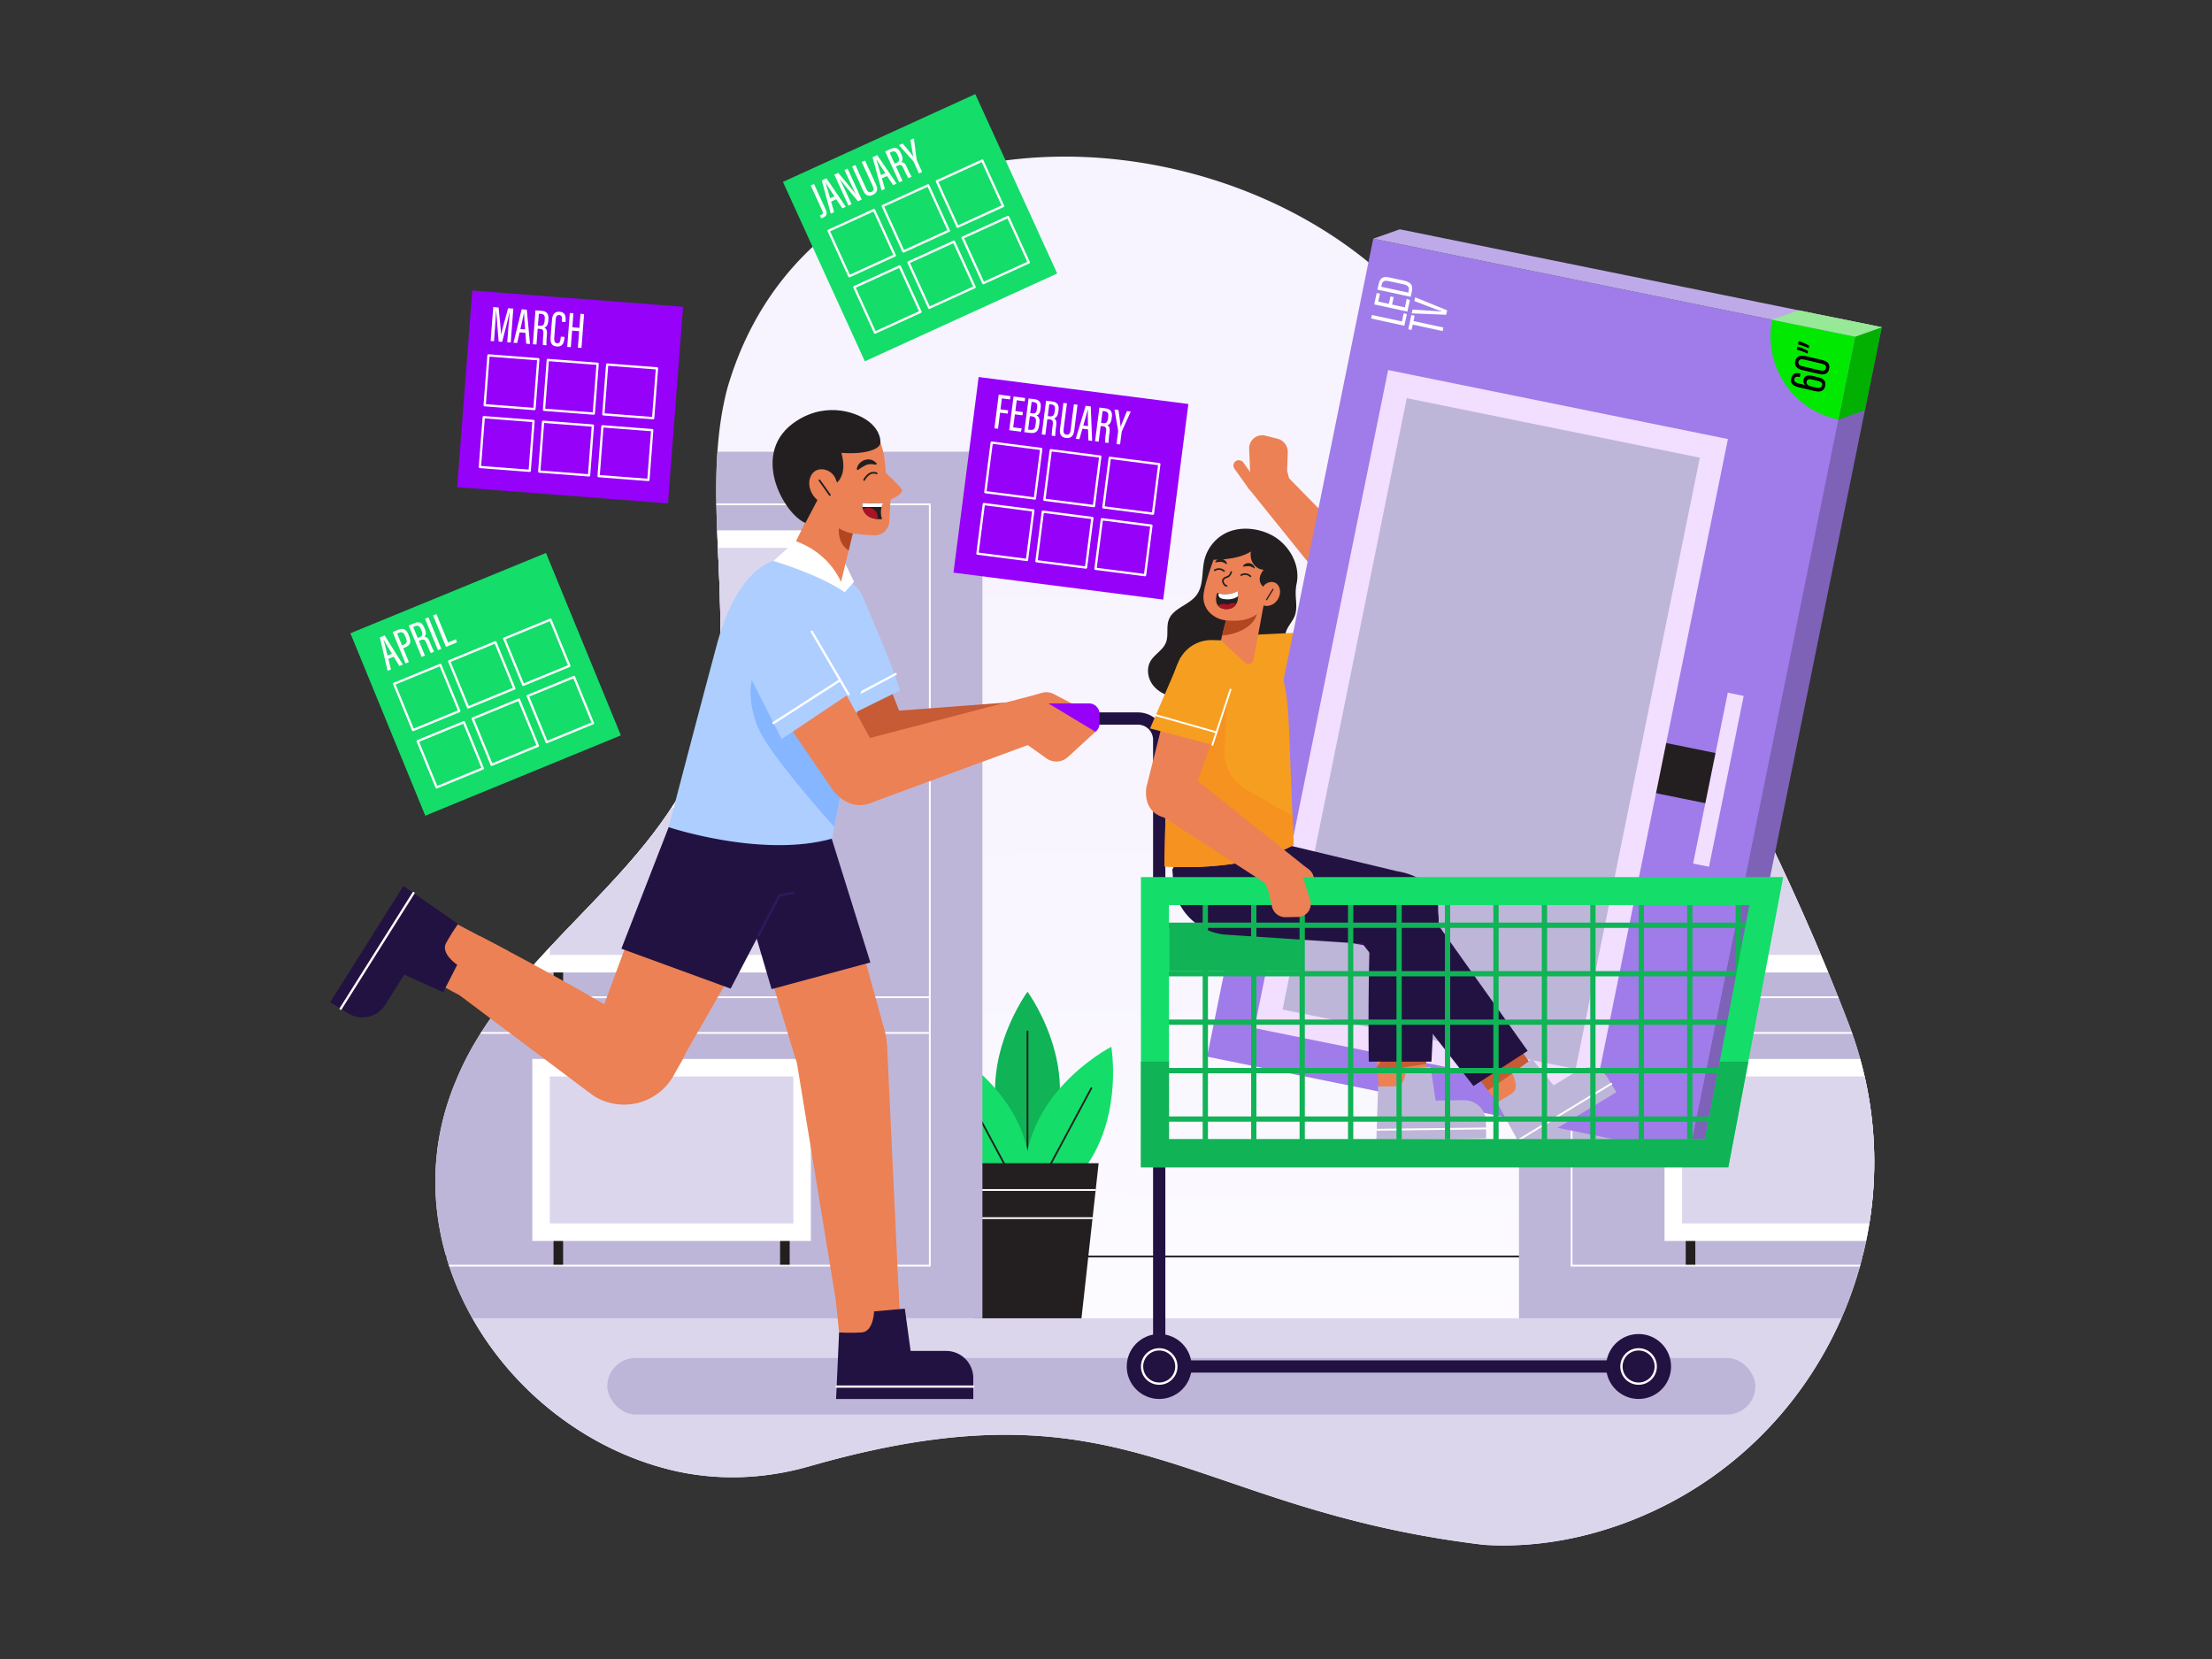 <svg id="Layer_1" data-name="Layer 1" xmlns="http://www.w3.org/2000/svg" xmlns:xlink="http://www.w3.org/1999/xlink" viewBox="0 0 1600 1200"><rect x="0" y="0" width="1600" height="1200" fill="#333333" stroke="none"/><defs><style>.cls-1,.cls-12,.cls-16,.cls-17,.cls-22,.cls-33,.cls-34,.cls-36,.cls-38,.cls-4,.cls-9{fill:none;}.cls-2{fill:url(#linear-gradient);}.cls-3{fill:#dcd6ed;}.cls-36,.cls-38,.cls-4{stroke:#231f20;}.cls-16,.cls-17,.cls-22,.cls-33,.cls-34,.cls-36,.cls-38,.cls-4,.cls-9{stroke-linecap:round;stroke-linejoin:round;}.cls-12,.cls-4,.cls-9{stroke-width:1.27px;}.cls-5{clip-path:url(#clip-path);}.cls-6{fill:#10b356;}.cls-7{fill:#14dd6a;}.cls-8{fill:#231f20;}.cls-12,.cls-16,.cls-33,.cls-9{stroke:#fff;}.cls-10{fill:#beb6d8;}.cls-11{fill:#fff;}.cls-12{stroke-miterlimit:10;}.cls-13{fill:#c65b36;}.cls-14{fill:#ec8155;}.cls-15{fill:#221242;}.cls-16,.cls-17{stroke-width:1.65px;}.cls-17{stroke:#2f195d;}.cls-18{fill:#adceff;}.cls-19{fill:#85b6ff;}.cls-20{fill:#b24620;}.cls-21{fill:#aa1325;}.cls-22{stroke:#221242;stroke-width:8.88px;}.cls-23{fill:#9601f9;}.cls-24{fill:#f69e20;}.cls-25{fill:#7d62b8;}.cls-26{fill:#01b000;}.cls-27{fill:#9f7ce9;}.cls-28{fill:#f2deff;}.cls-29{fill:#01e900;}.cls-30{fill:#beaae9;}.cls-31{fill:#98e997;}.cls-32{fill:#58138e;}.cls-33{stroke-width:1.32px;}.cls-34{stroke:#10b356;stroke-width:3.81px;}.cls-35{fill:#f69220;}.cls-36{stroke-width:1.15px;}.cls-37{fill:url(#linear-gradient-2);}.cls-38{stroke-width:0.86px;}</style><linearGradient id="linear-gradient" x1="828.11" y1="152.44" x2="838.04" y2="1113.28" gradientUnits="userSpaceOnUse"><stop offset="0" stop-color="#f7f3ff"/><stop offset="0.58" stop-color="#f9f6ff"/><stop offset="1" stop-color="#fff"/></linearGradient><clipPath id="clip-path"><path class="cls-1" d="M1347.23,908.89c-21.45,85.4-82.65,159.29-171.12,192.41-32.91,12.31-67.79,18.28-102.6,16.14-217.6-26-256.64-123.32-488.24-56.79-32.85,9.43-67.63,10.67-100.79,2.42-76.5-19-140.14-80.37-161.72-154.18-11.87-40.57-11-84.91,7.39-128,38.77-93.69,145.77-147.41,178.79-243.28,28.05-81.41-4.56-173,17.06-256.37,59.83-207.26,339-209.55,478.65-78.61C1079.28,263.36,1135,344.06,1183.84,427c57.17,100.38,112,205.16,153.42,313.78A279.43,279.43,0,0,1,1347.23,908.89Z"/></clipPath><linearGradient id="linear-gradient-2" x1="883.77" y1="426.26" x2="883.83" y2="432.64" gradientTransform="matrix(1, 0.09, -0.09, 1, 49.08, -80.44)" xlink:href="#linear-gradient"/></defs><path class="cls-2" d="M1347.23,908.89c-21.45,85.4-82.65,159.29-171.12,192.41-32.91,12.31-67.79,18.28-102.6,16.14-217.6-26-256.64-123.32-488.24-56.79-32.85,9.43-67.63,10.67-100.79,2.42-76.5-19-140.14-80.37-161.72-154.18-11.87-40.57-11-84.91,7.39-128,38.77-93.69,145.77-147.41,178.79-243.28,28.05-81.41-4.56-173,17.06-256.37,59.83-207.26,339-209.55,478.65-78.61C1079.28,263.36,1135,344.06,1183.84,427c57.17,100.38,112,205.16,153.42,313.78A279.43,279.43,0,0,1,1347.23,908.89Z"/><path class="cls-3" d="M1331.9,953.56c-29,65.93-83.19,120.56-155.79,147.74-32.91,12.31-67.79,18.28-102.6,16.14-217.6-26-256.64-123.32-488.24-56.79-32.85,9.43-67.63,10.67-100.79,2.42-60.4-15-112.78-56.43-142.77-109.51Z"/><line class="cls-4" x1="322.76" y1="908.89" x2="1347.23" y2="908.89"/><g class="cls-5"><path class="cls-6" d="M743.22,850c-52.84-60.89,0-132.68,0-132.68S796.06,789.11,743.22,850Z"/><line class="cls-4" x1="743.22" y1="746.11" x2="743.22" y2="835.77"/><path class="cls-7" d="M742,875.81c20-78.1-59.38-118.65-59.38-118.65S667.47,845,742,875.81Z"/><path class="cls-7" d="M744.47,875.81c-20-78.1,59.38-118.65,59.38-118.65S819,845,744.47,875.81Z"/><line class="cls-4" x1="728.52" y1="845.82" x2="697.05" y2="787.14"/><line class="cls-4" x1="757.92" y1="845.82" x2="789.39" y2="787.14"/><polygon class="cls-8" points="782.26 953.56 704.18 953.56 691.77 841.4 794.67 841.4 782.26 953.56"/><line class="cls-9" x1="694.26" y1="860.75" x2="792.11" y2="860.75"/><line class="cls-9" x1="696.09" y1="881.1" x2="790.28" y2="881.1"/><rect class="cls-10" x="260.96" y="326.73" width="449.65" height="626.83"/><rect class="cls-8" x="400.38" y="867.6" width="6.94" height="47.91"/><rect class="cls-8" x="564.26" y="867.6" width="6.94" height="47.91"/><rect class="cls-11" x="385.04" y="765.96" width="201.49" height="131.64"/><rect class="cls-3" x="432.65" y="743.72" width="106.28" height="176.13" transform="translate(1317.57 345.99) rotate(90)"/><rect class="cls-8" x="400.38" y="673.42" width="6.94" height="47.91"/><rect class="cls-8" x="564.26" y="673.42" width="6.94" height="47.91"/><rect class="cls-11" x="385.04" y="571.78" width="201.49" height="131.64"/><rect class="cls-3" x="432.65" y="549.54" width="106.28" height="176.13" transform="translate(1123.39 151.81) rotate(90)"/><rect class="cls-8" x="400.38" y="485.24" width="6.94" height="47.91"/><rect class="cls-8" x="564.26" y="485.24" width="6.94" height="47.91"/><rect class="cls-11" x="385.04" y="383.6" width="201.49" height="131.64"/><rect class="cls-3" x="432.65" y="361.35" width="106.28" height="176.13" transform="translate(935.21 -36.37) rotate(90)"/><rect class="cls-12" x="210.42" y="453.37" width="550.73" height="373.55" transform="translate(1125.93 154.36) rotate(90)"/><line class="cls-12" x1="299.01" y1="721.33" x2="672.56" y2="721.33"/><line class="cls-12" x1="299.01" y1="747.14" x2="672.56" y2="747.14"/><line class="cls-12" x1="299.01" y1="533.15" x2="672.56" y2="533.15"/><line class="cls-12" x1="299.01" y1="558.96" x2="672.56" y2="558.96"/><path class="cls-4" d="M625.22,346.05s3.62-5.47,8.93-2.48"/><rect class="cls-10" x="1098.73" y="326.73" width="449.65" height="626.83" transform="translate(2647.1 1280.29) rotate(-180)"/><rect class="cls-8" x="1383.22" y="867.6" width="6.94" height="47.91" transform="translate(2773.37 1783.11) rotate(-180)"/><rect class="cls-8" x="1219.34" y="867.6" width="6.94" height="47.91" transform="translate(2445.61 1783.11) rotate(-180)"/><rect class="cls-11" x="1204" y="765.96" width="201.49" height="131.64" transform="translate(2609.49 1663.56) rotate(-180)"/><rect class="cls-3" x="1251.61" y="743.72" width="106.28" height="176.13" transform="translate(2136.53 -472.97) rotate(90)"/><rect class="cls-8" x="1383.22" y="673.42" width="6.94" height="47.91" transform="translate(2773.37 1394.75) rotate(-180)"/><rect class="cls-8" x="1219.34" y="673.42" width="6.94" height="47.91" transform="translate(2445.61 1394.75) rotate(-180)"/><rect class="cls-11" x="1204" y="571.78" width="201.49" height="131.64" transform="translate(2609.49 1275.2) rotate(-180)"/><rect class="cls-3" x="1251.61" y="549.54" width="106.28" height="176.13" transform="translate(1942.35 -667.15) rotate(90)"/><rect class="cls-8" x="1383.22" y="485.24" width="6.94" height="47.91" transform="translate(2773.37 1018.39) rotate(-180)"/><rect class="cls-8" x="1219.34" y="485.24" width="6.94" height="47.91" transform="translate(2445.61 1018.39) rotate(-180)"/><rect class="cls-11" x="1204" y="383.6" width="201.49" height="131.64" transform="translate(2609.49 898.84) rotate(-180)"/><rect class="cls-3" x="1251.61" y="361.35" width="106.28" height="176.13" transform="translate(1754.16 -855.33) rotate(90)"/><rect class="cls-12" x="1048.19" y="453.37" width="550.73" height="373.55" transform="translate(1963.7 -683.41) rotate(90)"/><line class="cls-12" x1="1510.33" y1="721.33" x2="1136.78" y2="721.33"/><line class="cls-12" x1="1510.33" y1="747.14" x2="1136.78" y2="747.14"/><line class="cls-12" x1="1510.33" y1="533.15" x2="1136.78" y2="533.15"/><line class="cls-12" x1="1510.33" y1="558.96" x2="1136.78" y2="558.96"/></g><rect class="cls-10" x="439.27" y="982.22" width="830.45" height="40.92" rx="20.46"/><path class="cls-13" d="M628.63,458.93,650.35,514c33,26.85-8.63,68.28-30.79,35.13l-38-73.84,11.31-20.91Z"/><polygon class="cls-13" points="650.35 514.03 768.09 505.09 767.87 532.32 647.24 559.89 637.72 532.12 650.35 514.03"/><polygon class="cls-14" points="652.81 977.27 608.65 980.25 605.54 950.23 602.69 922.68 649.59 929.13 650.82 947.59 652.81 977.27"/><path class="cls-15" d="M654.48,946.57l-22.26,2s-.33,14.72-9.1,15.22a145.82,145.82,0,0,1-16.18,0l-2.18,48.14H704V996.78a19.61,19.61,0,0,0-19.61-19.61H658.69Z"/><line class="cls-16" x1="605.16" y1="1002.97" x2="704.02" y2="1002.97"/><path class="cls-14" d="M600.45,603l39.21,141.61c13.25,44.51-51.48,64.2-64.73,19.69l-36.68-121.6V603Z"/><polygon class="cls-15" points="558.11 715.46 629.57 696.17 600.45 602.96 538.25 602.96 538.25 648.04 558.11 715.46"/><polygon class="cls-14" points="641.61 755.21 650.21 938.51 604.47 939.88 576.35 768.39 612.37 748.29 641.61 755.21"/><polygon class="cls-14" points="337.92 722.89 295.45 699.98 316.46 661.01 367.39 687.79 337.92 722.89"/><path class="cls-15" d="M320.55,717.74l10.18-19.9s-12.28-8.12-8-15.81a147.08,147.08,0,0,1,8.62-13.69l-39.58-27.49-52.88,84,12.81,8.06a19.61,19.61,0,0,0,27-6.15L292.41,705Z"/><line class="cls-16" x1="299.09" y1="645.96" x2="246.43" y2="729.62"/><path class="cls-14" d="M484.81,597.17l-50.62,137c-19.85,50.12,37.72,81.39,62,27.15l90.34-157.19-34.25-32.75Z"/><polygon class="cls-15" points="449.45 686.23 528.48 715.09 586.56 604.11 559.48 600 483.66 598.32 449.45 686.23"/><path class="cls-14" d="M494.73,764.42l-7.37,13.35a41.11,41.11,0,0,1-58.48,14.54L332.56,720,347,677.07S460,735.13,494.73,764.42Z"/><polyline class="cls-17" points="548.54 676.76 563.77 647.65 574.15 645.8"/><path class="cls-18" d="M623.67,430.8c11.1,26.6,19.9,45.6,27.41,68.59L613.24,518l-27.3-42.44,19.19-22.5Z"/><line class="cls-16" x1="647.84" y1="487.54" x2="611.04" y2="507.13"/><path class="cls-18" d="M559.43,405.76s-26,5-40.87,60.38c-15,55.75-34.9,132.18-34.9,132.18s67.49,22.5,118.12,8.28c0,0,8-40.92,17-85.92,7.66-38.61,11.57-57,6.57-84.73a21.43,21.43,0,0,0-17.24-17.25h0Z"/><path class="cls-19" d="M611.91,555.13c-3.65,18.47-6.7,34-8.48,43-8.48-9.49-47.22-53.33-54.91-71.44-8.65-20.37-4.69-34.75-4.69-34.75Z"/><path class="cls-11" d="M605.92,413.86s-3.18,3.91,4.59-8.1l7.25,15.14L611,428.42l-5.95-8.6Z"/><polygon class="cls-14" points="617.76 367.71 617.76 382.05 613.85 398.19 607.85 422.97 572.12 398.98 592.1 358.07 605.18 359.68 617.76 367.71"/><path class="cls-20" d="M617.76,375v7.09l-3.91,16.13c-10.88-7.29-6.07-21.38-6.07-21.38Z"/><path class="cls-14" d="M636.83,320.11c2.39,6.06,3.43,13.52,3.82,21.66,3.41,3.75,11.13,10.38,11.8,12.85.74,2.71-8.33,6.92-8.33,6.92l-.83,15.58a10.69,10.69,0,0,1-11.16,10.13c-7.14-.34-14.87-1.08-18.09-2A27.11,27.11,0,0,1,602.82,379l-8.47-7.91L585,342.14s8.3-26.06,10.18-26.27,34.69-4.13,34.69-4.13Z"/><path class="cls-8" d="M592.24,354s23.65.62,16.38-26.47c16.76,1.38,28.21-2.48,28.21-7.42,0,0,.8-6.93-6.88-13.92-8.34-7.59-31.17-16.16-53.5-1.94-35.3,22.49-9.25,68,6.14,74l8.72-16.6Z"/><path class="cls-14" d="M604.45,346.53a11,11,0,0,0-11.49-7,8,8,0,0,0-6,4c-4.6,7.65,1.22,19.28,10.4,21s11.88-6.19,11.88-6.19Z"/><path class="cls-11" d="M575.47,391.36l-16,14.4s32.75,9.59,51.61,22.66C611,428.42,605.75,402.45,575.47,391.36Z"/><line class="cls-4" x1="592.74" y1="347.45" x2="600.27" y2="358.07"/><path class="cls-8" d="M619.75,339.17c.81-5.53,7.88-8.82,12.54-5.59a9.07,9.07,0,0,1,1.65,1.43.64.64,0,0,1,0,.9.7.7,0,0,1-.61.17c-2.39-.34-4.44-.65-6.59.2a32,32,0,0,0-5.89,3.5.67.67,0,0,1-1.08-.61Z"/><path class="cls-8" d="M638,375.53a22.54,22.54,0,0,1-3.22-.06c-7-.58-9.6-4.11-10.56-7.11a11.58,11.58,0,0,1-.48-4.42l15.05.05a10.17,10.17,0,0,0-1.12,2.74A15.81,15.81,0,0,0,638,375.53Z"/><path class="cls-21" d="M634.93,374.2a6.59,6.59,0,0,1-.12,1.27c-7-.58-9.6-4.11-10.56-7.11a6.94,6.94,0,0,1,10.68,5.84Z"/><path class="cls-11" d="M638.82,364a10.17,10.17,0,0,0-1.12,2.74H623.87a10,10,0,0,1-.1-2.79Z"/><path class="cls-4" d="M625.06,347.14s3.35-7,9.05-4.75"/><path class="cls-22" d="M1180,988.42H838.49V535.13a15.39,15.39,0,0,0-15.39-15.39H764.29"/><circle class="cls-15" cx="838.49" cy="988.42" r="23.49"/><circle class="cls-16" cx="838.49" cy="988.42" r="12.41"/><circle class="cls-15" cx="1185.24" cy="988.42" r="23.49"/><circle class="cls-16" cx="1185.24" cy="988.42" r="12.41"/><path class="cls-14" d="M748.16,502.74l5.27-1.54a11.92,11.92,0,0,1,8.9.88l14.56,7.61L766.1,518l-13.65-1.25Z"/><rect class="cls-23" x="733.27" y="508.82" width="62.04" height="21.84" rx="7.11"/><path class="cls-14" d="M600.82,481.86l28.46,51.94c36.06,22.5,0,68.83-26.14,38.72l-47-68.49,8.61-22.17Z"/><path class="cls-14" d="M743.43,538.93l13.51,9.62a12.37,12.37,0,0,0,15.54-1l19.88-18.27-44.2-26.57-25.28,29.38Z"/><polygon class="cls-14" points="629.28 533.8 748.16 502.74 748.16 537.2 628.1 581.39 619.02 553.33 629.28 533.8"/><polygon class="cls-18" points="578.26 441.66 613.73 502.21 565.35 534.63 535.97 476.4 578.26 441.66"/><line class="cls-16" x1="613.73" y1="502.21" x2="587.19" y2="456.91"/><line class="cls-16" x1="607.73" y1="491.97" x2="559.48" y2="522.99"/><rect class="cls-7" x="589.02" y="93.33" width="152.94" height="142.64" transform="translate(-8.26 291.31) rotate(-24.54)"/><rect class="cls-16" x="605.2" y="157.74" width="36.13" height="36.13" transform="translate(-16.71 274.78) rotate(-24.54)"/><rect class="cls-16" x="644.36" y="139.86" width="36.13" height="36.13" transform="translate(-5.75 289.43) rotate(-24.54)"/><rect class="cls-16" x="683.52" y="121.98" width="36.13" height="36.13" transform="translate(5.22 304.08) rotate(-24.54)"/><rect class="cls-16" x="623.81" y="198.51" width="36.13" height="36.13" transform="translate(-31.97 286.2) rotate(-24.54)"/><rect class="cls-16" x="662.98" y="180.63" width="36.13" height="36.13" transform="translate(-21 300.85) rotate(-24.54)"/><rect class="cls-16" x="702.14" y="162.75" width="36.13" height="36.13" transform="translate(-10.03 315.5) rotate(-24.54)"/><path class="cls-11" d="M596.93,150.86c1.15,2.53,1.94,4.93-1.44,6.47a11.31,11.31,0,0,1-1.51.55l-.94-2.06a7.7,7.7,0,0,0,1.08-.42c1.21-.55,1.48-1.15.59-3.11l-8.3-18.16,2.38-1.08Z"/><path class="cls-11" d="M601.15,145.8l2.19,7.62-2.41,1.1-6.54-24,3.39-1.55,14,20.61-2.49,1.14-4.41-6.61Zm2.46-3.77c-3-4.56-5.33-8.11-6.51-10.13l-.09,0c.7,1.76,2.2,7.16,3.46,11.52Z"/><path class="cls-11" d="M613.71,148.68,603.5,126.33l2.84-1.3c3.1,3.59,11.56,13.89,12.76,15.55l0,0c-1.51-2.95-3-6.08-4.64-9.72l-3.6-7.89,2.24-1,10.21,22.35-2.75,1.25c-3.1-3.65-11.92-14.49-13.16-16.08l0,0c1.37,2.63,3.06,6.17,4.91,10.2l3.64,8Z"/><path class="cls-11" d="M618.72,119.38l7.93,17.38c.84,1.85,2.07,2.81,3.74,2s1.75-2.23.89-4.13l-7.95-17.4,2.4-1.09,7.9,17.31c1.58,3.45.9,6-2.29,7.51s-5.45.39-7.07-3.17l-7.93-17.36Z"/><path class="cls-11" d="M637.88,129l2.2,7.63-2.41,1.1-6.54-24,3.39-1.55,14,20.61-2.49,1.13-4.41-6.61Zm2.47-3.76c-3-4.57-5.33-8.12-6.51-10.13l-.1,0c.71,1.77,2.21,7.16,3.47,11.52Z"/><path class="cls-11" d="M648.06,120.38l4.77,10.44-2.38,1.09-10.21-22.36,3.91-1.78c3.36-1.53,5.67-.84,7.36,2.86l.46,1c1.39,3,.89,4.77-.12,5.74,1.66-.12,2.8.65,4.17,3.64a64.36,64.36,0,0,0,3.37,6.8l-2.32,1.06a57.36,57.36,0,0,1-3.3-6.61c-1.32-2.9-2.11-3.54-4.32-2.53Zm-.92-2,1.46-.66c2.12-1,2.12-2.45,1-4.84l-.46-1c-.93-2-2-3-4.28-2l-1.35.62Z"/><path class="cls-11" d="M664.68,125.41l-3.81-8.34a2.12,2.12,0,0,0-.38-.56L650.26,105l2.62-1.2c3,3.54,6.49,7.75,7.8,9.63h0c-.55-2.36-1.42-7.87-2.16-12.21l2.52-1.15,2,15.46a2.86,2.86,0,0,0,.23.7l3.71,8.13Z"/><rect class="cls-23" x="341.03" y="210.63" width="142.64" height="152.94" transform="translate(94.49 676.24) rotate(-85.6)"/><rect class="cls-16" x="351.93" y="258.37" width="36.13" height="36.13" transform="translate(22.27 -27.54) rotate(4.4)"/><rect class="cls-16" x="394.85" y="261.67" width="36.13" height="36.13" transform="translate(22.65 -30.82) rotate(4.4)"/><rect class="cls-16" x="437.78" y="264.97" width="36.13" height="36.13" transform="translate(23.03 -34.1) rotate(4.4)"/><rect class="cls-16" x="348.49" y="303.06" width="36.13" height="36.13" transform="translate(25.69 -27.15) rotate(4.4)"/><rect class="cls-16" x="391.42" y="306.36" width="36.13" height="36.13" transform="translate(26.07 -30.43) rotate(4.4)"/><rect class="cls-16" x="434.34" y="309.66" width="36.13" height="36.13" transform="translate(26.45 -33.71) rotate(4.4)"/><path class="cls-11" d="M367.69,237.33c.34-4.49.79-9.32,1.06-11.94h0c-.93,4.06-3.63,14.7-5.5,21.89l-2.55-.2c-.51-6.38-1.55-18.05-1.81-22.47h-.07c-.15,2.85-.44,8.41-.77,12.61l-.73,9.6-2.43-.19,1.89-24.5,3.86.3c.79,7.34,1.7,16.45,1.8,19.59h0c.62-3,3.22-12.36,5.09-19.07l3.78.29-1.88,24.5-2.53-.19Z"/><path class="cls-11" d="M375.85,240.38l-1.77,7.73-2.64-.2,5.9-24.2,3.72.29,2.31,24.82-2.73-.21L380,240.7Zm4-2.11c-.44-5.46-.73-9.67-.79-12h-.1c-.24,1.89-1.54,7.33-2.54,11.76Z"/><path class="cls-11" d="M388.93,237.74l-.87,11.44-2.61-.2,1.88-24.5,4.28.33c3.68.28,5.37,2,5.06,6.06l-.08,1.12c-.26,3.33-1.54,4.6-2.9,5,1.52.69,2.15,1.92,1.9,5.2a64.63,64.63,0,0,0-.34,7.58l-2.55-.2a58.22,58.22,0,0,1,.31-7.38c.25-3.18-.13-4.11-2.56-4.3Zm.18-2.21,1.6.12c2.33.18,3-1.12,3.24-3.74l.08-1.09c.18-2.24-.33-3.62-2.79-3.81l-1.47-.11Z"/><path class="cls-11" d="M408.3,243.67l-.06.83c-.24,3.11-1.06,6.48-5.49,6.14-4.24-.32-4.74-3.39-4.46-7l1-12.46c.3-3.92,2.15-6,5.46-5.7,4.12.31,4.63,3.29,4.38,6.5l-.07,1-2.65-.21.09-1.15c.15-1.94,0-3.58-2-3.72s-2.41,1.27-2.58,3.43l-1,12.73c-.18,2.45.23,4.11,2.07,4.25s2.38-1.48,2.56-3.79l.08-1Z"/><path class="cls-11" d="M412.16,226.39l2.61.2L414,236.75l5.1.39.78-10.16,2.6.2-1.88,24.5-2.61-.2.92-11.94-5.1-.4-.92,12-2.6-.2Z"/><rect class="cls-7" x="274.78" y="423.7" width="152.94" height="142.64" transform="translate(-161.66 170.45) rotate(-22.32)"/><rect class="cls-16" x="290.56" y="486.47" width="36.13" height="36.13" transform="translate(-168.46 154.97) rotate(-22.32)"/><rect class="cls-16" x="330.38" y="470.12" width="36.13" height="36.13" transform="translate(-159.27 168.87) rotate(-22.32)"/><rect class="cls-16" x="370.21" y="453.77" width="36.13" height="36.13" transform="translate(-150.08 182.77) rotate(-22.32)"/><rect class="cls-16" x="307.58" y="527.93" width="36.13" height="36.13" transform="translate(-182.93 164.54) rotate(-22.32)"/><rect class="cls-16" x="347.4" y="511.59" width="36.13" height="36.13" transform="translate(-173.74 178.44) rotate(-22.32)"/><rect class="cls-16" x="387.23" y="495.24" width="36.13" height="36.13" transform="translate(-164.55 192.33) rotate(-22.32)"/><path class="cls-11" d="M280.91,476.54l1.89,7.7-2.45,1L274.75,461l3.45-1.41,13.22,21.13-2.54,1L284.74,475Zm2.6-3.67c-2.85-4.68-5-8.31-6.11-10.37l-.09,0c.63,1.79,1.92,7.24,3,11.64Z"/><path class="cls-11" d="M284,457.18l4.16-1.71c3.37-1.39,5.69-.34,7.19,3.34l.57,1.38c1.4,3.42,1.42,6.36-2.72,8.06l-1.57.64,4.12,10-2.42,1Zm6.8,9.67,1.35-.55c2.58-1.06,2.3-2.8,1.33-5.16l-.5-1.22c-.76-1.84-1.82-3.28-4.16-2.32l-1.56.64Z"/><path class="cls-11" d="M303,463.55l4.36,10.62-2.42,1-9.33-22.73,4-1.63c3.42-1.4,5.7-.62,7.24,3.14l.43,1c1.27,3.09.7,4.8-.35,5.73,1.66,0,2.78.76,4,3.8a64.84,64.84,0,0,0,3.1,6.92l-2.36,1a56.87,56.87,0,0,1-3-6.73c-1.21-2.95-2-3.62-4.22-2.69Zm-.84-2.05,1.48-.61c2.16-.89,2.22-2.37,1.22-4.8l-.42-1c-.85-2.07-1.93-3.09-4.2-2.15l-1.37.56Z"/><path class="cls-11" d="M309.88,446.56l9.33,22.74-2.42,1-9.33-22.74Z"/><path class="cls-11" d="M313.25,445.18l2.42-1,8.43,20.55,5.72-2.34.63,2.29-7.87,3.23Z"/><rect class="cls-23" x="703.35" y="276.77" width="142.64" height="152.94" transform="translate(325.44 1076.48) rotate(-82.67)"/><rect class="cls-16" x="714.85" y="322.35" width="36.13" height="36.13" transform="translate(49.45 -90.77) rotate(7.33)"/><rect class="cls-16" x="757.55" y="327.84" width="36.13" height="36.13" transform="translate(50.5 -96.17) rotate(7.33)"/><rect class="cls-16" x="800.25" y="333.34" width="36.13" height="36.13" transform="translate(51.55 -101.58) rotate(7.33)"/><rect class="cls-16" x="709.13" y="366.8" width="36.13" height="36.13" transform="translate(55.08 -89.68) rotate(7.33)"/><rect class="cls-16" x="751.83" y="372.3" width="36.13" height="36.13" transform="translate(56.13 -95.08) rotate(7.33)"/><rect class="cls-16" x="794.53" y="377.79" width="36.13" height="36.13" transform="translate(57.18 -100.49) rotate(7.33)"/><path class="cls-11" d="M722.4,285.42l8.49,1.09-.31,2.4-5.89-.76-1,7.94,5.55.71-.31,2.4-5.55-.71-1.5,11.63-2.59-.33Z"/><path class="cls-11" d="M739.55,300.4l-5.46-.7-1.21,9.42,6.2.8-.66,2.34L730,311.17l3.14-24.38,8.37,1.08-.31,2.4-5.77-.74-1,7.79,5.47.7Z"/><path class="cls-11" d="M744,288.19l4.25.55c3.78.48,4.94,2.66,4.52,6l-.14,1.1c-.44,3.42-1.62,4.33-2.9,4.63,1.27.59,2.56,1.94,2.13,5.25l-.23,1.8c-.55,4.25-2.29,6.17-6.44,5.63l-4.32-.55Zm-.33,22.52,1.57.2c2.62.33,3.43-.84,3.81-3.8l.22-1.69c.34-2.65-.44-3.92-2.79-4.22l-1.56-.2ZM746.77,299c2.18.28,3-.52,3.31-3.36l.14-1.09c.29-2.21-.38-3.4-2.48-3.67l-1.53-.2-1.05,8.11Z"/><path class="cls-11" d="M757.58,303.15l-1.46,11.38-2.6-.33,3.14-24.37,4.26.54c3.66.48,5.26,2.29,4.74,6.32l-.14,1.11c-.43,3.31-1.77,4.52-3.15,4.81,1.48.78,2,2,1.63,5.29a64.15,64.15,0,0,0-.73,7.55l-2.53-.32a58,58,0,0,1,.69-7.36c.4-3.16.08-4.11-2.34-4.42Zm.28-2.2,1.6.21c2.31.29,3.09-1,3.43-3.57l.14-1.09c.28-2.22-.15-3.63-2.59-3.95l-1.47-.19Z"/><path class="cls-11" d="M771.75,291.77l-2.44,18.94c-.26,2,.27,3.48,2.1,3.71s2.67-1,2.93-3l2.44-19,2.62.33L777,311.62c-.49,3.77-2.44,5.61-5.92,5.17s-4.83-2.55-4.33-6.43l2.44-18.93Z"/><path class="cls-11" d="M782.94,310.08l-2.17,7.63-2.63-.34,7.14-23.86,3.7.48,1,24.91-2.72-.35-.25-7.94Zm4.07-1.9c-.16-5.48-.23-9.7-.17-12h-.11c-.33,1.87-1.91,7.24-3.14,11.61Z"/><path class="cls-11" d="M796.14,308.12l-1.46,11.38-2.6-.34,3.14-24.37,4.26.55c3.66.47,5.26,2.28,4.74,6.31l-.14,1.11c-.43,3.31-1.77,4.52-3.15,4.82,1.48.77,2.05,2,1.63,5.29a63.75,63.75,0,0,0-.73,7.55l-2.53-.33a58,58,0,0,1,.69-7.36c.4-3.15.08-4.11-2.34-4.42Zm.28-2.21,1.6.21c2.31.3,3.09-1,3.43-3.57l.14-1.08c.28-2.23-.15-3.64-2.59-4l-1.47-.18Z"/><path class="cls-11" d="M807.59,321.16l1.17-9.1a1.86,1.86,0,0,0,0-.67l-2.6-15.2,2.85.37c.65,4.57,1.43,10,1.55,12.3h0c.78-2.29,2.95-7.43,4.61-11.5l2.75.35-6.44,14.2a3.15,3.15,0,0,0-.16.72l-1.14,8.86Z"/><path class="cls-14" d="M938.39,468.63l25.41-40c1.84-34,48.24-26.59,37.23,3.36l-29.85,59.39-18.86,2.53Z"/><path class="cls-14" d="M931,340.57l.48-13.26a9.88,9.88,0,0,0-7.49-10l-8.74-2.19a9.42,9.42,0,0,0-11.7,9.52l1.18,28.65,30.76,4Z"/><rect class="cls-14" x="897.25" y="331.21" width="7.84" height="25.3" rx="3.92" transform="translate(-32.26 586.88) rotate(-35.48)"/><polygon class="cls-14" points="963.8 428.62 902.13 352.03 927.28 340.72 998.93 413.87 981.42 429.7 963.8 428.62"/><path class="cls-8" d="M839.62,470.14a16.45,16.45,0,0,0,3.64-5.13c2.17-5.24.16-11.46,2.17-16.76,3.19-8.42,14.48-10.47,19.92-17.64s3.74-17,5.84-25.62a29.82,29.82,0,0,1,14-18.62c10.29-5.89,23.82-4.75,34.14.45,12.41,6.27,21.5,21.07,18.58,35.17-.94,4.54-.77,8-.44,12.54.29,4,.36,8.17-1.36,11.92-1.84,4-5.28,7.3-6.17,11.61-.78,3.78.56,7.71,2.55,11s4.59,6.2,6.7,9.43A37.46,37.46,0,0,1,945,502.89c-.33,3-1.13,6.21-3.29,8.37-2.36,2.36-5.88,3.09-9.21,3.37a51.32,51.32,0,0,1-27.39-5.3c-4.43-2.24-8.57-5.15-13.33-6.57-7.9-2.35-16.35-.32-24.49,1-6,1-12.12,1.52-18.08.44s-11.78-4-15.41-8.82-4.66-11.83-1.65-17.09C834,475.1,837.05,472.78,839.62,470.14Z"/><path class="cls-24" d="M903.5,459.32c23-1,39.75-2.37,59.09-1.67l3.54,33.56L926.72,500l-11.6-20.63Z"/><polygon class="cls-25" points="1240.98 828.32 1221.78 835.1 1326.82 229.69 1361.14 236.67 1240.98 828.32"/><polygon class="cls-26" points="1361.13 236.67 1348.95 296.71 1348.95 296.72 1329.74 303.51 1314.55 300.43 1316.34 290.09 1326.81 229.69 1361.13 236.67"/><polygon class="cls-27" points="1341.93 243.46 1329.74 303.5 1221.78 835.1 873.13 764.3 993.29 172.66 1281.89 231.26 1341.93 243.46"/><path class="cls-11" d="M991.78,230.38l.56-2.55,21.71,4.7,1.31-6,2.24.78-1.8,8.31Z"/><path class="cls-11" d="M1008.1,214.93l-1.17,5.39,9.28,2,1.33-6.12,2.27.86-1.8,8.32-24-5.2,1.78-8.25,2.37.51-1.23,5.7,7.67,1.66,1.17-5.39Z"/><path class="cls-11" d="M996.3,209.5l1-4.36c1.12-5.19,4.47-5.15,8.28-4.32l9.49,2.05c3.69.8,7.39,2.19,6.21,7.63l-.91,4.2Zm22.36,2.16.31-1.45c.63-2.91-.87-3.94-4-4.62l-10.3-2.23c-2.77-.6-4.58-.47-5.25,2.6l-.32,1.47Z"/><path class="cls-11" d="M1021.86,234.79l-.85,3.89-2.36-.51,2.23-10.31,2.36.51-.83,3.87,21.65,4.68-.55,2.56Z"/><path class="cls-11" d="M1046.06,227.67l-24.92-1,.6-2.76,11.11.73c3.46.23,7.72.42,10.25.74v-.05c-2.36-.72-6.32-2.35-9.55-3.55l-10.5-4,.59-2.72,23.11,9.4Z"/><rect class="cls-8" x="1160.82" y="482.54" width="37.02" height="137.08" transform="translate(404.56 1597.14) rotate(-78.52)"/><rect class="cls-28" x="1179.91" y="558.13" width="126.1" height="11.75" transform="translate(442.86 1669.84) rotate(-78.52)"/><rect class="cls-28" x="953.22" y="287.76" width="250.81" height="485.73" transform="translate(127.19 -204.06) rotate(11.48)"/><rect class="cls-10" x="970.47" y="305.01" width="216.32" height="451.24" transform="translate(127.19 -204.06) rotate(11.48)"/><path class="cls-29" d="M1341.93,243.46l-12.19,60a61.32,61.32,0,0,1-47.85-72.24Z"/><path d="M1301.83,272.75l-.32-.07c-1.47-.34-3.16-.45-3.61,1.49s1.29,2.81,4.39,3.53l3.51.82a3.63,3.63,0,0,1-1.2-3.91c.73-3.16,3.5-3.4,6.29-2.75l4,.94c3.71.86,6.2,2.52,5.26,6.53s-4,4.34-7.53,3.51l-10.71-2.49c-3.54-.83-7.34-2.14-6.26-6.74.94-4,4.11-4,6.36-3.45l.38.09Zm12.94,2.75-4.21-1c-1.9-.44-3.36-.26-3.76,1.42-.46,2,1.08,3.07,3.11,3.54l3.75.87c2.19.51,3.91.23,4.33-1.58C1318.34,277.3,1317.66,276.17,1314.77,275.5Z"/><path d="M1305.82,257.57l12.2,2.84c4,.94,5.88,3,5,6.58-.79,3.37-3.3,4.44-7.33,3.5l-12.22-2.84c-4.24-1-5.63-3.5-4.92-6.55S1301.77,256.63,1305.82,257.57ZM1304,265l12.61,2.93c2.26.53,3.79.09,4.18-1.62s-.49-2.67-3.13-3.28l-12.53-2.92c-2.59-.6-3.84,0-4.21,1.59S1301.33,264.41,1304,265Z"/><path d="M1307.41,255.79a36.88,36.88,0,0,0-7.73-2.85l.53-2.26a29.68,29.68,0,0,1,7.63,3.26Zm.89-3.83a40.41,40.41,0,0,0-7.73-2.85l.53-2.26a28.49,28.49,0,0,1,7.63,3.26Z"/><polygon class="cls-30" points="1012.49 165.86 993.29 172.66 1341.93 243.46 1361.14 236.67 1012.49 165.86"/><polygon class="cls-31" points="1361.13 236.67 1341.93 243.45 1281.9 231.26 1301.08 224.47 1301.09 224.47 1361.13 236.67"/><rect class="cls-6" x="845.55" y="668.69" width="96.37" height="33.87"/><path class="cls-32" d="M888,608.89l115.35,22.82c36.59,6.51,27.43,59.88-9.16,53.37L894,667.64l-28.39-14.26Z"/><polygon class="cls-14" points="1119.76 787.59 1090.78 807.97 1076.19 788.72 1062.8 771.06 1097.56 755.99 1106.07 768.12 1119.76 787.59"/><polygon class="cls-13" points="1106.07 768.12 1076.19 788.72 1062.8 771.06 1097.56 755.99 1106.07 768.12"/><path class="cls-10" d="M1108.15,765.89l-14.4,10.6s5.88,10.21.09,14.19a117.48,117.48,0,0,1-11.07,6.72l18.5,33.84,67.9-41.21-6.28-10.36a15.7,15.7,0,0,0-21.55-5.27l-17.6,10.68Z"/><line class="cls-33" x1="1097.83" y1="824.96" x2="1165.46" y2="783.91"/><polygon class="cls-15" points="1019.89 640.33 1105.01 760.13 1065.8 785.56 980.72 676.44 997.01 647.73 1019.89 640.33"/><path class="cls-15" d="M848.62,637.55A41.42,41.42,0,0,0,885.81,676l116.12,7.68c42.83,5.19,55.35-45.72,8.43-53.54L866.44,595.7,848,628.86Z"/><polygon class="cls-14" points="1030.71 757.68 1033.74 796.17 998.42 798.97 994.32 753.1 1030.71 757.68"/><path class="cls-10" d="M1034.79,771.58l-17.8,1.8s-.13,11.79-7.14,12.26a118.78,118.78,0,0,1-13,.16l-1.29,38.54,79.43-.93-.14-12.11A15.69,15.69,0,0,0,1059,795.8l-20.59.24Z"/><line class="cls-33" x1="995.85" y1="817.18" x2="1074.95" y2="816.26"/><polygon class="cls-13" points="1031.09 762.53 1031.65 769.59 996.28 775.01 995.96 771.46 1009.36 754 1031.09 762.53"/><path class="cls-15" d="M994.32,632.89l12.19-.45a32.91,32.91,0,0,1,34.12,34.09l-5.23,101.39H990.07S988.58,668.8,994.32,632.89Z"/><line class="cls-34" x1="832.91" y1="669.27" x2="1276.81" y2="669.27"/><line class="cls-34" x1="832.91" y1="704.31" x2="1270.18" y2="704.31"/><line class="cls-34" x1="832.91" y1="739.36" x2="1263.56" y2="739.36"/><line class="cls-34" x1="832.91" y1="774.4" x2="1256.93" y2="774.4"/><line class="cls-34" x1="832.91" y1="809.44" x2="1250.31" y2="809.44"/><line class="cls-34" x1="1152.18" y1="841.07" x2="1152.18" y2="637.52"/><line class="cls-34" x1="1117.13" y1="841.07" x2="1117.13" y2="637.52"/><line class="cls-34" x1="1082.09" y1="841.07" x2="1082.09" y2="637.52"/><line class="cls-34" x1="1047.05" y1="841.07" x2="1047.05" y2="637.52"/><line class="cls-34" x1="1012.01" y1="841.07" x2="1012.01" y2="637.52"/><line class="cls-34" x1="976.96" y1="841.07" x2="976.96" y2="637.52"/><line class="cls-34" x1="941.92" y1="841.07" x2="941.92" y2="637.52"/><line class="cls-34" x1="906.88" y1="841.07" x2="906.88" y2="637.52"/><line class="cls-34" x1="871.84" y1="841.07" x2="871.84" y2="637.52"/><line class="cls-34" x1="1187.22" y1="841.07" x2="1187.22" y2="637.52"/><line class="cls-34" x1="1222.26" y1="841.07" x2="1222.26" y2="637.52"/><line class="cls-34" x1="1257.3" y1="739.36" x2="1257.3" y2="637.52"/><path class="cls-14" d="M943.11,626.12l3.52,2.64a9.57,9.57,0,0,1,3.7,6.12l2.09,13-10.5-2.94-13.67-12.51Z"/><path class="cls-7" d="M825.26,634.39V844.33h424.88l14.45-76.41,25.24-133.53ZM1233.32,824H845.55V654.69h419.78Z"/><path class="cls-6" d="M1243.92,767.92,1233.32,824H845.55V767.92H825.26v76.41h424.88l14.45-76.41Z"/><polyline class="cls-33" points="929.78 638.33 923.59 616.66 929.45 608"/><path class="cls-24" d="M876.9,463A25.83,25.83,0,0,0,853,477.49c-4,8.28-7.64,20.88-8.18,39.82-1.3,46.18-2.58,109.38-2.58,109.38s56.73,4.95,93.48-15.54c0,0-1.37-33.34-2.79-70-1.21-31.4-1.59-46.44-10.58-67a17.24,17.24,0,0,0-16.69-10.36h0Z"/><path class="cls-35" d="M935.74,611.15c-36.75,20.49-93.48,15.54-93.48,15.54s1.09-53.89,2.29-98.5l42.93-18.83-1.83,32.76a31.43,31.43,0,0,0,15.71,29l33.54,19.27C935.41,603,935.74,611.15,935.74,611.15Z"/><path class="cls-14" d="M908.9,427.85l5,10.44-7.12,38.65a3.82,3.82,0,0,1-6.39,2.32l-17.24-16.09,10.12-39.93,5.34-.1Z"/><path class="cls-20" d="M911.56,433.44c-.88,6-2.29,12-4.56,15.29-5,7.2-15.42,10.39-23,11l9.26-36.54,5.34-.1,10.34,4.71Z"/><path class="cls-14" d="M893.93,392.62s-11-.73-14.48,8-8.93,24.58-9,31c-.18,9.86,8,16,15.6,17s18.56.75,25.2-6.38,10.63-31.34,10.63-31.34S908.68,388.49,893.93,392.62Z"/><path class="cls-8" d="M879.06,406.2a4.81,4.81,0,0,1,7.9.24,5.08,5.08,0,0,1,.5,1.15.37.37,0,0,1-.24.46.36.36,0,0,1-.35-.06,7.1,7.1,0,0,0-3.47-1.55,18.44,18.44,0,0,0-3.93.34.38.38,0,0,1-.41-.58Z"/><path class="cls-8" d="M899.16,409.26a4.81,4.81,0,0,1,7.9.24,5.08,5.08,0,0,1,.5,1.15.37.37,0,0,1-.24.46.36.36,0,0,1-.35-.06,7.1,7.1,0,0,0-3.47-1.55,19.11,19.11,0,0,0-3.93.34.38.38,0,0,1-.41-.58Z"/><path class="cls-8" d="M877.82,404.89s17,.47,26.95-5.94c-1.21,8.42,4.71,13.14,9.23,13.15-7,8.87,1.12,13.43,1.12,13.43l6.23-1.54,8.89-20.5L903.8,384.87l-24.91,8.64Z"/><path class="cls-36" d="M878.63,412.5a5.67,5.67,0,0,1,3.47-.88,5.6,5.6,0,0,1,3.29,1.41"/><path class="cls-36" d="M897.76,416a5.59,5.59,0,0,1,6.72.89"/><path class="cls-8" d="M880.45,428.84a18.17,18.17,0,0,0,14.82-1.39c1.47,9.7-3,13.34-8.58,13.11S878,436.28,880.45,428.84Z"/><path class="cls-37" d="M895.55,431.23c-2.4,1.76-5.89,2.81-10.71,2-3.45-.59-3.67-2.59-3.33-4a18.73,18.73,0,0,0,13.77-1.73A23.52,23.52,0,0,1,895.55,431.23Z"/><path class="cls-21" d="M894.16,436.94c-1.58,2.66-4.35,3.74-7.47,3.62a7.34,7.34,0,0,1-5.66-2.49,6.28,6.28,0,0,1,2.1-1,6.79,6.79,0,0,1,4.75.46,7,7,0,0,1,4.75-1.24,3.22,3.22,0,0,1,.79.18A3.9,3.9,0,0,1,894.16,436.94Z"/><path class="cls-36" d="M890.6,413.74a8.25,8.25,0,0,1-1.32,2.53c-1.4,1.49-3.32,1.09-4.41,2.76s.92,4.78,2.37,4.73"/><path class="cls-14" d="M912.83,426.15A7.42,7.42,0,0,1,920.3,421a5.43,5.43,0,0,1,4.24,2.42c3.41,5,0,13.06-6.16,14.57a6.83,6.83,0,0,1-8.27-3.68Z"/><line class="cls-38" x1="920.77" y1="426.29" x2="916.13" y2="433.76"/><path class="cls-14" d="M882.32,520.22l-16.09,44.59c5.61,33.55-41.28,36.45-37.07,4.82l16.2-64.46,17.85-6.58Z"/><path class="cls-14" d="M917.06,642.83l3,12.93a9.9,9.9,0,0,0,9.82,7.67l9-.16A9.43,9.43,0,0,0,947.7,651l-8.59-27.35-30.74,4.17Z"/><polygon class="cls-14" points="866.23 564.81 943.11 626.12 921.03 642.63 835.16 586.86 848.8 567.59 866.23 564.81"/><polygon class="cls-24" points="894.48 485.39 876.95 538.74 831.87 526.89 854 475.6 894.48 485.39"/><line class="cls-33" x1="876.95" y1="538.74" x2="890.06" y2="498.83"/><line class="cls-33" x1="879.91" y1="529.72" x2="835.74" y2="517.21"/></svg>
